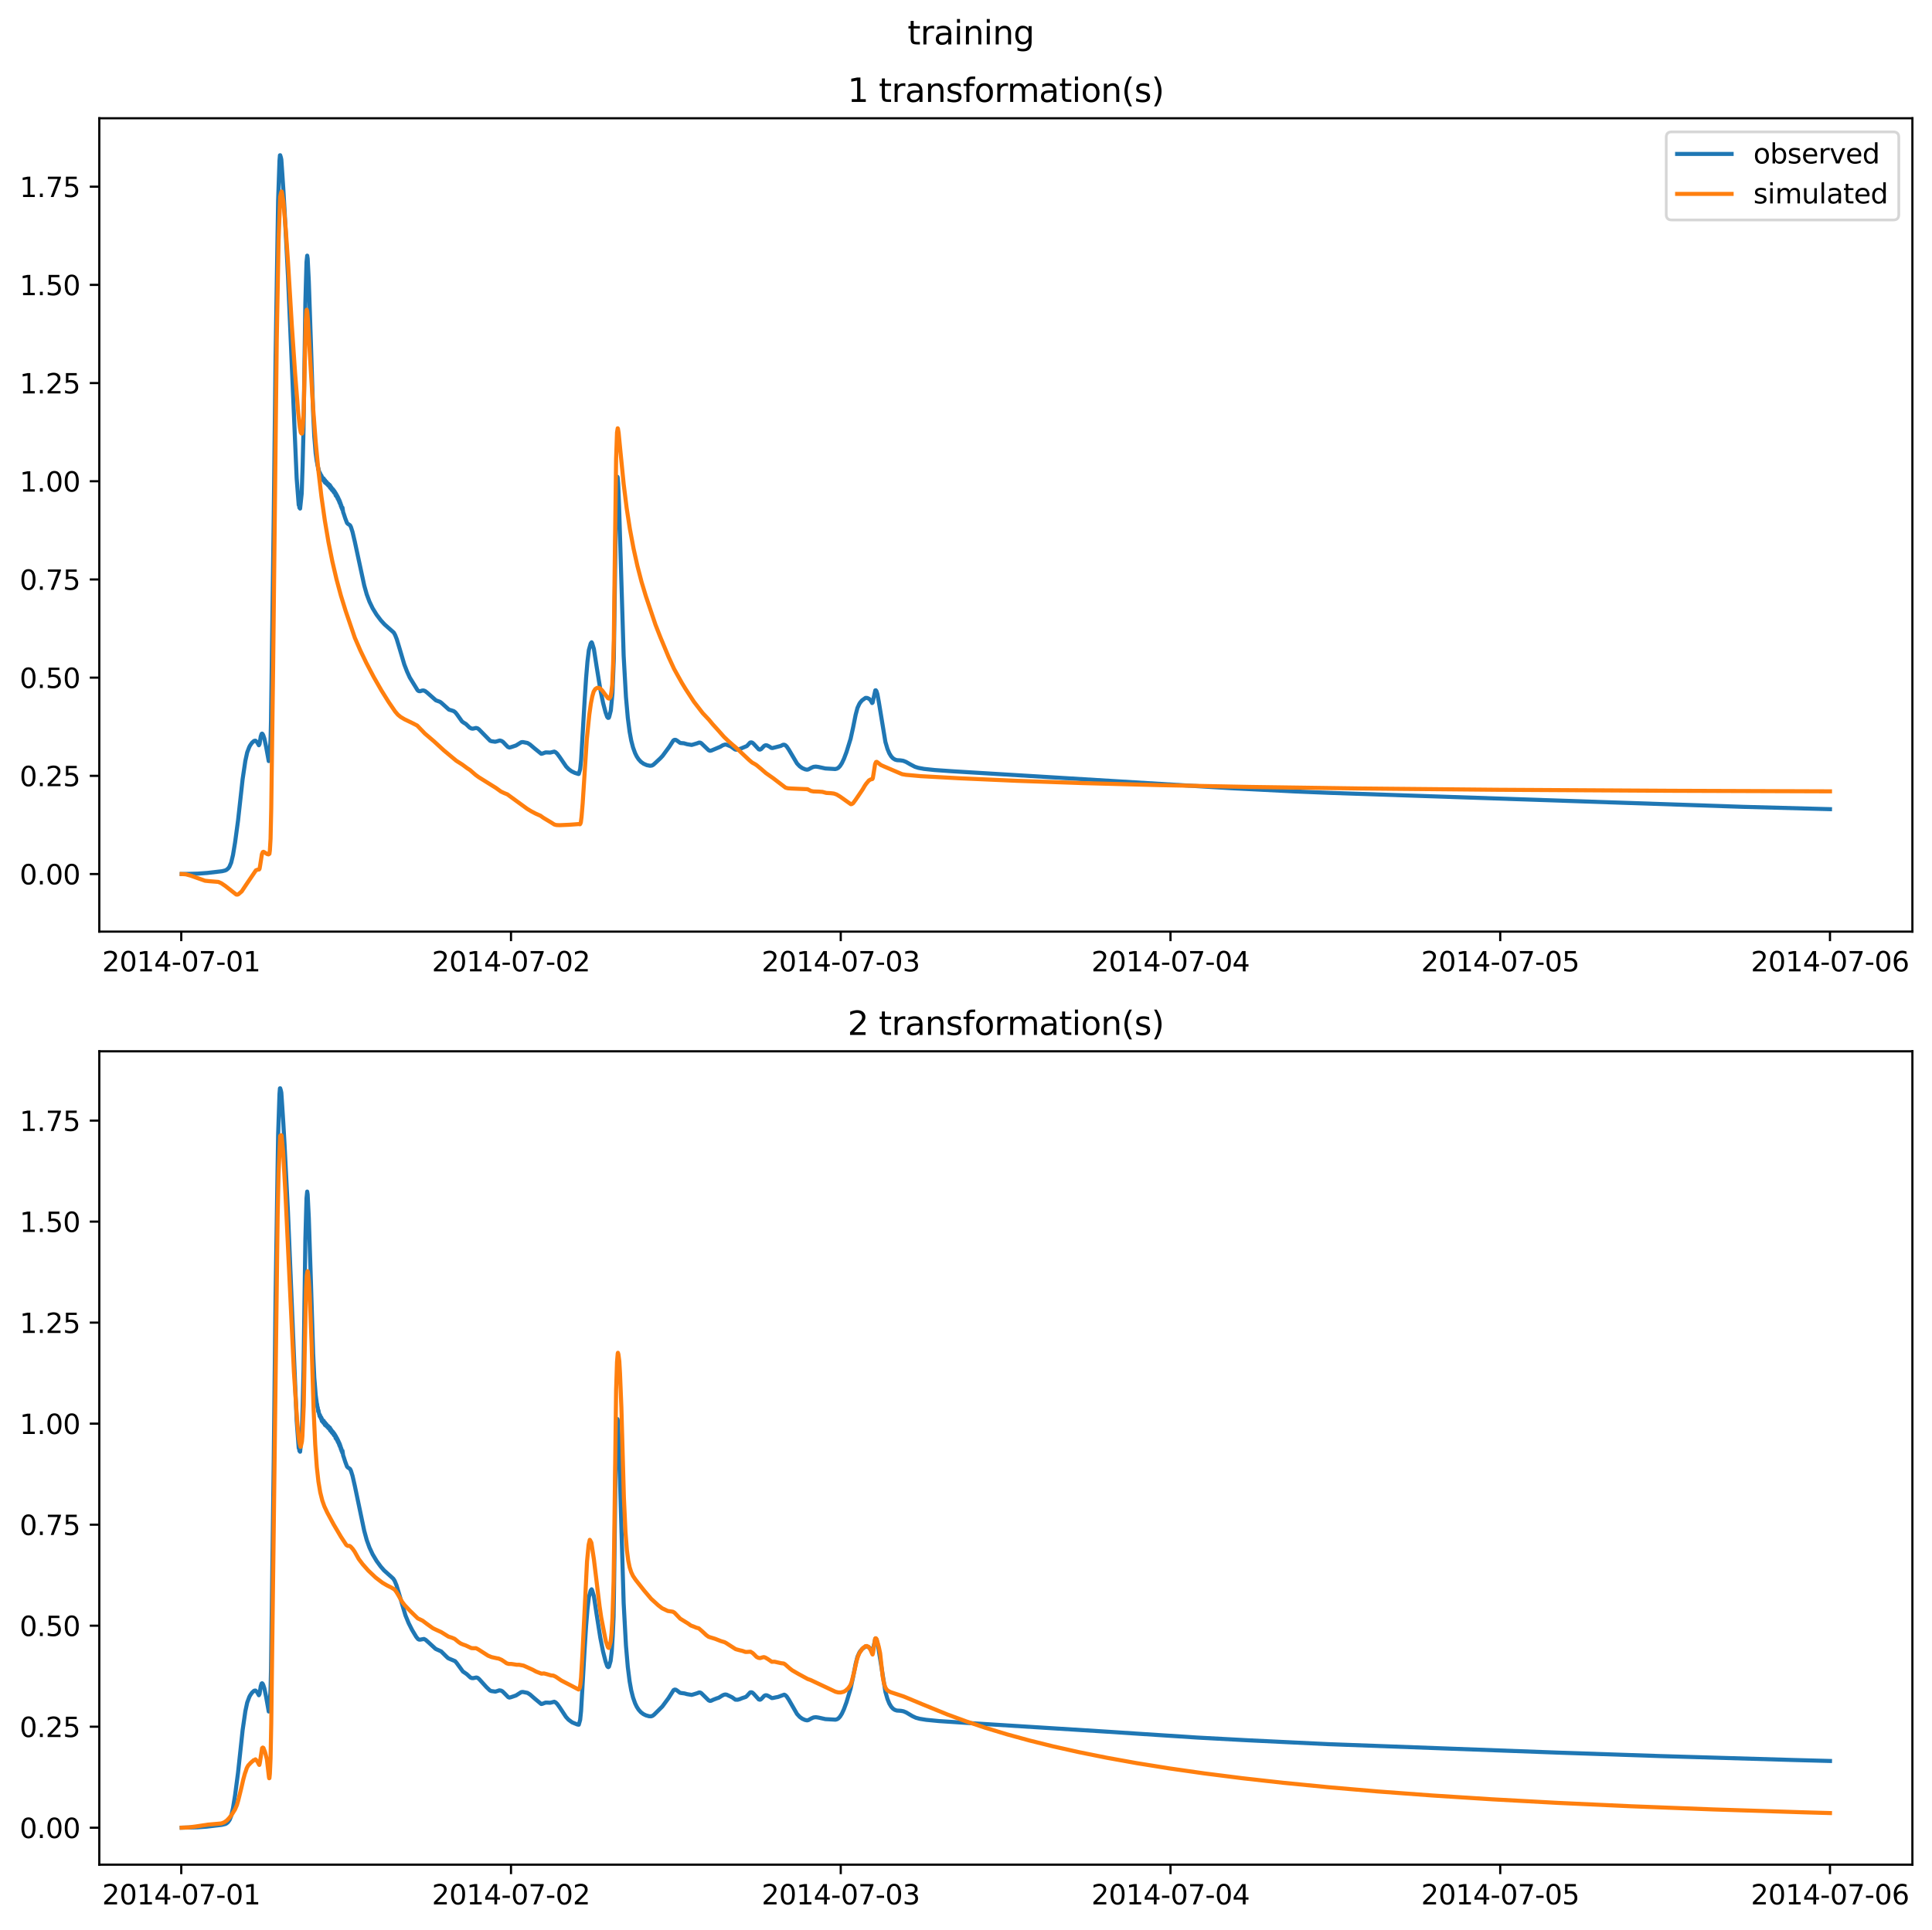 <?xml version="1.0" encoding="utf-8" standalone="no"?>
<!DOCTYPE svg PUBLIC "-//W3C//DTD SVG 1.1//EN"
  "http://www.w3.org/Graphics/SVG/1.1/DTD/svg11.dtd">
<svg xmlns:xlink="http://www.w3.org/1999/xlink" width="709.489pt" height="708.798pt" viewBox="0 0 709.489 708.798" xmlns="http://www.w3.org/2000/svg" version="1.1">
 <defs>
  <style type="text/css">*{stroke-linejoin: round; stroke-linecap: butt}</style>
 </defs>
 <g id="figure_1">
  <g id="patch_1">
   <path d="M 0 708.798 
L 709.489 708.798 
L 709.489 0 
L 0 0 
z
" style="fill: #ffffff"/>
  </g>
  <g id="axes_1">
   <g id="patch_2">
    <path d="M 36.466 342.2 
L 702.289 342.2 
L 702.289 43.44 
L 36.466 43.44 
z
" style="fill: #ffffff"/>
   </g>
   <g id="matplotlib.axis_1">
    <g id="xtick_1">
     <g id="line2d_1">
      <defs>
       <path id="m4a14bb58b6" d="M 0 0 
L 0 3.5 
" style="stroke: #000000; stroke-width: 0.8"/>
      </defs>
      <g>
       <use xlink:href="#m4a14bb58b6" x="66.562" y="342.2" style="stroke: #000000; stroke-width: 0.8"/>
      </g>
     </g>
     <g id="text_1">
      <!-- 2014-07-01 -->
      <g transform="translate(37.504 356.798) scale(0.1 -0.1)">
       <defs>
        <path id="DejaVuSans-32" d="M 1228 531 
L 3431 531 
L 3431 0 
L 469 0 
L 469 531 
Q 828 903 1448 1529 
Q 2069 2156 2228 2338 
Q 2531 2678 2651 2914 
Q 2772 3150 2772 3378 
Q 2772 3750 2511 3984 
Q 2250 4219 1831 4219 
Q 1534 4219 1204 4116 
Q 875 4013 500 3803 
L 500 4441 
Q 881 4594 1212 4672 
Q 1544 4750 1819 4750 
Q 2544 4750 2975 4387 
Q 3406 4025 3406 3419 
Q 3406 3131 3298 2873 
Q 3191 2616 2906 2266 
Q 2828 2175 2409 1742 
Q 1991 1309 1228 531 
z
" transform="scale(0.016)"/>
        <path id="DejaVuSans-30" d="M 2034 4250 
Q 1547 4250 1301 3770 
Q 1056 3291 1056 2328 
Q 1056 1369 1301 889 
Q 1547 409 2034 409 
Q 2525 409 2770 889 
Q 3016 1369 3016 2328 
Q 3016 3291 2770 3770 
Q 2525 4250 2034 4250 
z
M 2034 4750 
Q 2819 4750 3233 4129 
Q 3647 3509 3647 2328 
Q 3647 1150 3233 529 
Q 2819 -91 2034 -91 
Q 1250 -91 836 529 
Q 422 1150 422 2328 
Q 422 3509 836 4129 
Q 1250 4750 2034 4750 
z
" transform="scale(0.016)"/>
        <path id="DejaVuSans-31" d="M 794 531 
L 1825 531 
L 1825 4091 
L 703 3866 
L 703 4441 
L 1819 4666 
L 2450 4666 
L 2450 531 
L 3481 531 
L 3481 0 
L 794 0 
L 794 531 
z
" transform="scale(0.016)"/>
        <path id="DejaVuSans-34" d="M 2419 4116 
L 825 1625 
L 2419 1625 
L 2419 4116 
z
M 2253 4666 
L 3047 4666 
L 3047 1625 
L 3713 1625 
L 3713 1100 
L 3047 1100 
L 3047 0 
L 2419 0 
L 2419 1100 
L 313 1100 
L 313 1709 
L 2253 4666 
z
" transform="scale(0.016)"/>
        <path id="DejaVuSans-2d" d="M 313 2009 
L 1997 2009 
L 1997 1497 
L 313 1497 
L 313 2009 
z
" transform="scale(0.016)"/>
        <path id="DejaVuSans-37" d="M 525 4666 
L 3525 4666 
L 3525 4397 
L 1831 0 
L 1172 0 
L 2766 4134 
L 525 4134 
L 525 4666 
z
" transform="scale(0.016)"/>
       </defs>
       <use xlink:href="#DejaVuSans-32"/>
       <use xlink:href="#DejaVuSans-30" x="63.623"/>
       <use xlink:href="#DejaVuSans-31" x="127.246"/>
       <use xlink:href="#DejaVuSans-34" x="190.869"/>
       <use xlink:href="#DejaVuSans-2d" x="254.492"/>
       <use xlink:href="#DejaVuSans-30" x="290.576"/>
       <use xlink:href="#DejaVuSans-37" x="354.199"/>
       <use xlink:href="#DejaVuSans-2d" x="417.822"/>
       <use xlink:href="#DejaVuSans-30" x="453.906"/>
       <use xlink:href="#DejaVuSans-31" x="517.529"/>
      </g>
     </g>
    </g>
    <g id="xtick_2">
     <g id="line2d_2">
      <g>
       <use xlink:href="#m4a14bb58b6" x="187.655" y="342.2" style="stroke: #000000; stroke-width: 0.8"/>
      </g>
     </g>
     <g id="text_2">
      <!-- 2014-07-02 -->
      <g transform="translate(158.597 356.798) scale(0.1 -0.1)">
       <use xlink:href="#DejaVuSans-32"/>
       <use xlink:href="#DejaVuSans-30" x="63.623"/>
       <use xlink:href="#DejaVuSans-31" x="127.246"/>
       <use xlink:href="#DejaVuSans-34" x="190.869"/>
       <use xlink:href="#DejaVuSans-2d" x="254.492"/>
       <use xlink:href="#DejaVuSans-30" x="290.576"/>
       <use xlink:href="#DejaVuSans-37" x="354.199"/>
       <use xlink:href="#DejaVuSans-2d" x="417.822"/>
       <use xlink:href="#DejaVuSans-30" x="453.906"/>
       <use xlink:href="#DejaVuSans-32" x="517.529"/>
      </g>
     </g>
    </g>
    <g id="xtick_3">
     <g id="line2d_3">
      <g>
       <use xlink:href="#m4a14bb58b6" x="308.747" y="342.2" style="stroke: #000000; stroke-width: 0.8"/>
      </g>
     </g>
     <g id="text_3">
      <!-- 2014-07-03 -->
      <g transform="translate(279.689 356.798) scale(0.1 -0.1)">
       <defs>
        <path id="DejaVuSans-33" d="M 2597 2516 
Q 3050 2419 3304 2112 
Q 3559 1806 3559 1356 
Q 3559 666 3084 287 
Q 2609 -91 1734 -91 
Q 1441 -91 1130 -33 
Q 819 25 488 141 
L 488 750 
Q 750 597 1062 519 
Q 1375 441 1716 441 
Q 2309 441 2620 675 
Q 2931 909 2931 1356 
Q 2931 1769 2642 2001 
Q 2353 2234 1838 2234 
L 1294 2234 
L 1294 2753 
L 1863 2753 
Q 2328 2753 2575 2939 
Q 2822 3125 2822 3475 
Q 2822 3834 2567 4026 
Q 2313 4219 1838 4219 
Q 1578 4219 1281 4162 
Q 984 4106 628 3988 
L 628 4550 
Q 988 4650 1302 4700 
Q 1616 4750 1894 4750 
Q 2613 4750 3031 4423 
Q 3450 4097 3450 3541 
Q 3450 3153 3228 2886 
Q 3006 2619 2597 2516 
z
" transform="scale(0.016)"/>
       </defs>
       <use xlink:href="#DejaVuSans-32"/>
       <use xlink:href="#DejaVuSans-30" x="63.623"/>
       <use xlink:href="#DejaVuSans-31" x="127.246"/>
       <use xlink:href="#DejaVuSans-34" x="190.869"/>
       <use xlink:href="#DejaVuSans-2d" x="254.492"/>
       <use xlink:href="#DejaVuSans-30" x="290.576"/>
       <use xlink:href="#DejaVuSans-37" x="354.199"/>
       <use xlink:href="#DejaVuSans-2d" x="417.822"/>
       <use xlink:href="#DejaVuSans-30" x="453.906"/>
       <use xlink:href="#DejaVuSans-33" x="517.529"/>
      </g>
     </g>
    </g>
    <g id="xtick_4">
     <g id="line2d_4">
      <g>
       <use xlink:href="#m4a14bb58b6" x="429.84" y="342.2" style="stroke: #000000; stroke-width: 0.8"/>
      </g>
     </g>
     <g id="text_4">
      <!-- 2014-07-04 -->
      <g transform="translate(400.782 356.798) scale(0.1 -0.1)">
       <use xlink:href="#DejaVuSans-32"/>
       <use xlink:href="#DejaVuSans-30" x="63.623"/>
       <use xlink:href="#DejaVuSans-31" x="127.246"/>
       <use xlink:href="#DejaVuSans-34" x="190.869"/>
       <use xlink:href="#DejaVuSans-2d" x="254.492"/>
       <use xlink:href="#DejaVuSans-30" x="290.576"/>
       <use xlink:href="#DejaVuSans-37" x="354.199"/>
       <use xlink:href="#DejaVuSans-2d" x="417.822"/>
       <use xlink:href="#DejaVuSans-30" x="453.906"/>
       <use xlink:href="#DejaVuSans-34" x="517.529"/>
      </g>
     </g>
    </g>
    <g id="xtick_5">
     <g id="line2d_5">
      <g>
       <use xlink:href="#m4a14bb58b6" x="550.932" y="342.2" style="stroke: #000000; stroke-width: 0.8"/>
      </g>
     </g>
     <g id="text_5">
      <!-- 2014-07-05 -->
      <g transform="translate(521.874 356.798) scale(0.1 -0.1)">
       <defs>
        <path id="DejaVuSans-35" d="M 691 4666 
L 3169 4666 
L 3169 4134 
L 1269 4134 
L 1269 2991 
Q 1406 3038 1543 3061 
Q 1681 3084 1819 3084 
Q 2600 3084 3056 2656 
Q 3513 2228 3513 1497 
Q 3513 744 3044 326 
Q 2575 -91 1722 -91 
Q 1428 -91 1123 -41 
Q 819 9 494 109 
L 494 744 
Q 775 591 1075 516 
Q 1375 441 1709 441 
Q 2250 441 2565 725 
Q 2881 1009 2881 1497 
Q 2881 1984 2565 2268 
Q 2250 2553 1709 2553 
Q 1456 2553 1204 2497 
Q 953 2441 691 2322 
L 691 4666 
z
" transform="scale(0.016)"/>
       </defs>
       <use xlink:href="#DejaVuSans-32"/>
       <use xlink:href="#DejaVuSans-30" x="63.623"/>
       <use xlink:href="#DejaVuSans-31" x="127.246"/>
       <use xlink:href="#DejaVuSans-34" x="190.869"/>
       <use xlink:href="#DejaVuSans-2d" x="254.492"/>
       <use xlink:href="#DejaVuSans-30" x="290.576"/>
       <use xlink:href="#DejaVuSans-37" x="354.199"/>
       <use xlink:href="#DejaVuSans-2d" x="417.822"/>
       <use xlink:href="#DejaVuSans-30" x="453.906"/>
       <use xlink:href="#DejaVuSans-35" x="517.529"/>
      </g>
     </g>
    </g>
    <g id="xtick_6">
     <g id="line2d_6">
      <g>
       <use xlink:href="#m4a14bb58b6" x="672.025" y="342.2" style="stroke: #000000; stroke-width: 0.8"/>
      </g>
     </g>
     <g id="text_6">
      <!-- 2014-07-06 -->
      <g transform="translate(642.967 356.798) scale(0.1 -0.1)">
       <defs>
        <path id="DejaVuSans-36" d="M 2113 2584 
Q 1688 2584 1439 2293 
Q 1191 2003 1191 1497 
Q 1191 994 1439 701 
Q 1688 409 2113 409 
Q 2538 409 2786 701 
Q 3034 994 3034 1497 
Q 3034 2003 2786 2293 
Q 2538 2584 2113 2584 
z
M 3366 4563 
L 3366 3988 
Q 3128 4100 2886 4159 
Q 2644 4219 2406 4219 
Q 1781 4219 1451 3797 
Q 1122 3375 1075 2522 
Q 1259 2794 1537 2939 
Q 1816 3084 2150 3084 
Q 2853 3084 3261 2657 
Q 3669 2231 3669 1497 
Q 3669 778 3244 343 
Q 2819 -91 2113 -91 
Q 1303 -91 875 529 
Q 447 1150 447 2328 
Q 447 3434 972 4092 
Q 1497 4750 2381 4750 
Q 2619 4750 2861 4703 
Q 3103 4656 3366 4563 
z
" transform="scale(0.016)"/>
       </defs>
       <use xlink:href="#DejaVuSans-32"/>
       <use xlink:href="#DejaVuSans-30" x="63.623"/>
       <use xlink:href="#DejaVuSans-31" x="127.246"/>
       <use xlink:href="#DejaVuSans-34" x="190.869"/>
       <use xlink:href="#DejaVuSans-2d" x="254.492"/>
       <use xlink:href="#DejaVuSans-30" x="290.576"/>
       <use xlink:href="#DejaVuSans-37" x="354.199"/>
       <use xlink:href="#DejaVuSans-2d" x="417.822"/>
       <use xlink:href="#DejaVuSans-30" x="453.906"/>
       <use xlink:href="#DejaVuSans-36" x="517.529"/>
      </g>
     </g>
    </g>
   </g>
   <g id="matplotlib.axis_2">
    <g id="ytick_1">
     <g id="line2d_7">
      <defs>
       <path id="m3ad16b64dc" d="M 0 0 
L -3.5 0 
" style="stroke: #000000; stroke-width: 0.8"/>
      </defs>
      <g>
       <use xlink:href="#m3ad16b64dc" x="36.466" y="321.05" style="stroke: #000000; stroke-width: 0.8"/>
      </g>
     </g>
     <g id="text_7">
      <!-- 0.00 -->
      <g transform="translate(7.2 324.849) scale(0.1 -0.1)">
       <defs>
        <path id="DejaVuSans-2e" d="M 684 794 
L 1344 794 
L 1344 0 
L 684 0 
L 684 794 
z
" transform="scale(0.016)"/>
       </defs>
       <use xlink:href="#DejaVuSans-30"/>
       <use xlink:href="#DejaVuSans-2e" x="63.623"/>
       <use xlink:href="#DejaVuSans-30" x="95.41"/>
       <use xlink:href="#DejaVuSans-30" x="159.033"/>
      </g>
     </g>
    </g>
    <g id="ytick_2">
     <g id="line2d_8">
      <g>
       <use xlink:href="#m3ad16b64dc" x="36.466" y="284.981" style="stroke: #000000; stroke-width: 0.8"/>
      </g>
     </g>
     <g id="text_8">
      <!-- 0.25 -->
      <g transform="translate(7.2 288.78) scale(0.1 -0.1)">
       <use xlink:href="#DejaVuSans-30"/>
       <use xlink:href="#DejaVuSans-2e" x="63.623"/>
       <use xlink:href="#DejaVuSans-32" x="95.41"/>
       <use xlink:href="#DejaVuSans-35" x="159.033"/>
      </g>
     </g>
    </g>
    <g id="ytick_3">
     <g id="line2d_9">
      <g>
       <use xlink:href="#m3ad16b64dc" x="36.466" y="248.912" style="stroke: #000000; stroke-width: 0.8"/>
      </g>
     </g>
     <g id="text_9">
      <!-- 0.50 -->
      <g transform="translate(7.2 252.711) scale(0.1 -0.1)">
       <use xlink:href="#DejaVuSans-30"/>
       <use xlink:href="#DejaVuSans-2e" x="63.623"/>
       <use xlink:href="#DejaVuSans-35" x="95.41"/>
       <use xlink:href="#DejaVuSans-30" x="159.033"/>
      </g>
     </g>
    </g>
    <g id="ytick_4">
     <g id="line2d_10">
      <g>
       <use xlink:href="#m3ad16b64dc" x="36.466" y="212.842" style="stroke: #000000; stroke-width: 0.8"/>
      </g>
     </g>
     <g id="text_10">
      <!-- 0.75 -->
      <g transform="translate(7.2 216.641) scale(0.1 -0.1)">
       <use xlink:href="#DejaVuSans-30"/>
       <use xlink:href="#DejaVuSans-2e" x="63.623"/>
       <use xlink:href="#DejaVuSans-37" x="95.41"/>
       <use xlink:href="#DejaVuSans-35" x="159.033"/>
      </g>
     </g>
    </g>
    <g id="ytick_5">
     <g id="line2d_11">
      <g>
       <use xlink:href="#m3ad16b64dc" x="36.466" y="176.773" style="stroke: #000000; stroke-width: 0.8"/>
      </g>
     </g>
     <g id="text_11">
      <!-- 1.00 -->
      <g transform="translate(7.2 180.572) scale(0.1 -0.1)">
       <use xlink:href="#DejaVuSans-31"/>
       <use xlink:href="#DejaVuSans-2e" x="63.623"/>
       <use xlink:href="#DejaVuSans-30" x="95.41"/>
       <use xlink:href="#DejaVuSans-30" x="159.033"/>
      </g>
     </g>
    </g>
    <g id="ytick_6">
     <g id="line2d_12">
      <g>
       <use xlink:href="#m3ad16b64dc" x="36.466" y="140.704" style="stroke: #000000; stroke-width: 0.8"/>
      </g>
     </g>
     <g id="text_12">
      <!-- 1.25 -->
      <g transform="translate(7.2 144.503) scale(0.1 -0.1)">
       <use xlink:href="#DejaVuSans-31"/>
       <use xlink:href="#DejaVuSans-2e" x="63.623"/>
       <use xlink:href="#DejaVuSans-32" x="95.41"/>
       <use xlink:href="#DejaVuSans-35" x="159.033"/>
      </g>
     </g>
    </g>
    <g id="ytick_7">
     <g id="line2d_13">
      <g>
       <use xlink:href="#m3ad16b64dc" x="36.466" y="104.634" style="stroke: #000000; stroke-width: 0.8"/>
      </g>
     </g>
     <g id="text_13">
      <!-- 1.50 -->
      <g transform="translate(7.2 108.434) scale(0.1 -0.1)">
       <use xlink:href="#DejaVuSans-31"/>
       <use xlink:href="#DejaVuSans-2e" x="63.623"/>
       <use xlink:href="#DejaVuSans-35" x="95.41"/>
       <use xlink:href="#DejaVuSans-30" x="159.033"/>
      </g>
     </g>
    </g>
    <g id="ytick_8">
     <g id="line2d_14">
      <g>
       <use xlink:href="#m3ad16b64dc" x="36.466" y="68.565" style="stroke: #000000; stroke-width: 0.8"/>
      </g>
     </g>
     <g id="text_14">
      <!-- 1.75 -->
      <g transform="translate(7.2 72.364) scale(0.1 -0.1)">
       <use xlink:href="#DejaVuSans-31"/>
       <use xlink:href="#DejaVuSans-2e" x="63.623"/>
       <use xlink:href="#DejaVuSans-37" x="95.41"/>
       <use xlink:href="#DejaVuSans-35" x="159.033"/>
      </g>
     </g>
    </g>
   </g>
   <g id="line2d_15">
    <path d="M 66.73 321.036 
L 72.617 320.9 
L 76.065 320.652 
L 81.531 320.016 
L 82.708 319.731 
L 83.212 319.479 
L 83.801 318.975 
L 84.221 318.438 
L 84.894 316.864 
L 85.567 314.035 
L 86.324 309.473 
L 87.417 301.397 
L 89.099 286.199 
L 90.108 279.417 
L 90.781 276.372 
L 91.537 274.391 
L 91.874 273.771 
L 92.547 272.821 
L 93.303 272.155 
L 93.556 272.094 
L 93.808 272.068 
L 94.313 272.511 
L 94.733 273.174 
L 95.069 273.748 
L 95.322 273.257 
L 95.742 270.586 
L 96.078 269.565 
L 96.247 269.47 
L 96.415 269.604 
L 96.667 270.055 
L 97.088 271.294 
L 97.76 274.482 
L 98.685 279.555 
L 98.938 278.788 
L 99.358 271.59 
L 99.526 264.687 
L 100.535 189.179 
L 101.208 131.048 
L 102.133 73.742 
L 102.638 59.042 
L 102.806 57.042 
L 102.89 57.02 
L 103.142 57.817 
L 103.31 58.612 
L 103.647 63.477 
L 104.067 69.778 
L 104.488 76.997 
L 105.749 101.258 
L 108.945 175.695 
L 109.701 185.518 
L 109.87 185.709 
L 109.954 186.497 
L 110.038 186.442 
L 110.122 186.054 
L 110.206 186.801 
L 110.795 181.239 
L 111.131 171.063 
L 111.467 157.532 
L 112.14 111.127 
L 112.56 96.312 
L 112.813 93.904 
L 112.981 94.949 
L 113.401 103.286 
L 114.158 125.492 
L 114.999 151.815 
L 115.42 160.396 
L 115.588 162.337 
L 115.924 166.508 
L 116.345 169.568 
L 116.429 169.788 
L 116.597 171.011 
L 116.681 170.993 
L 116.849 172.427 
L 116.933 171.984 
L 117.186 173.348 
L 117.27 173.308 
L 117.354 174.065 
L 117.438 173.938 
L 117.522 173.739 
L 117.606 174.465 
L 117.69 174.362 
L 117.774 174.283 
L 117.942 175.143 
L 118.026 174.646 
L 118.195 175.853 
L 118.279 175.162 
L 118.447 176.063 
L 118.531 175.903 
L 118.615 175.714 
L 118.699 176.419 
L 118.783 176.239 
L 118.867 175.757 
L 118.951 176.666 
L 119.036 176.492 
L 119.12 176.178 
L 119.288 177.205 
L 119.372 176.405 
L 119.54 177.407 
L 119.624 176.767 
L 119.708 176.964 
L 119.792 177.578 
L 119.876 176.966 
L 120.045 177.816 
L 120.213 177.515 
L 120.297 178.038 
L 120.381 177.991 
L 120.465 177.58 
L 120.549 178.364 
L 120.633 178.244 
L 120.717 177.89 
L 120.886 178.55 
L 120.97 178.041 
L 121.138 179.064 
L 121.222 178.299 
L 121.39 179.357 
L 121.474 178.787 
L 121.558 178.847 
L 121.642 179.626 
L 121.727 179.09 
L 121.811 179.242 
L 121.895 179.984 
L 122.063 179.514 
L 122.147 180.235 
L 122.231 180.046 
L 122.315 179.747 
L 122.483 180.672 
L 122.567 180.092 
L 122.736 181.026 
L 122.82 180.412 
L 122.988 181.154 
L 123.072 180.813 
L 123.24 181.951 
L 123.324 181.206 
L 123.492 182.258 
L 123.577 181.657 
L 123.745 182.633 
L 123.829 182.092 
L 123.997 183.165 
L 124.081 182.567 
L 124.249 183.627 
L 124.333 183.107 
L 124.502 184.168 
L 124.586 183.626 
L 124.67 184.628 
L 124.754 184.599 
L 124.838 184.195 
L 124.922 185.159 
L 125.006 185.123 
L 125.09 184.901 
L 125.174 185.907 
L 125.258 185.503 
L 125.342 185.61 
L 125.427 186.538 
L 125.511 186.226 
L 125.595 186.415 
L 125.679 187.142 
L 125.763 186.446 
L 126.015 188.127 
L 126.267 188.804 
L 126.772 190.354 
L 127.445 192.118 
L 127.781 192.443 
L 128.538 192.934 
L 128.874 193.58 
L 129.463 195.411 
L 130.304 199.009 
L 133.752 215.022 
L 134.677 218.315 
L 135.686 221.023 
L 136.863 223.459 
L 138.293 225.788 
L 139.89 227.898 
L 141.236 229.366 
L 144.6 232.355 
L 145.104 233.255 
L 145.693 234.749 
L 146.786 238.368 
L 148.468 244.051 
L 149.477 246.671 
L 150.486 248.877 
L 153.345 253.533 
L 153.766 253.847 
L 154.27 253.9 
L 155.027 253.653 
L 155.531 253.614 
L 156.12 253.839 
L 156.877 254.422 
L 160.072 257.24 
L 161.586 257.794 
L 162.091 258.161 
L 164.866 260.655 
L 165.707 260.904 
L 166.632 261.211 
L 167.22 261.66 
L 167.893 262.5 
L 169.659 264.998 
L 170.163 265.371 
L 171.089 265.935 
L 171.761 266.579 
L 172.434 267.228 
L 173.107 267.589 
L 173.611 267.65 
L 174.116 267.554 
L 174.789 267.382 
L 175.377 267.529 
L 175.882 267.896 
L 180.002 272.099 
L 180.507 272.265 
L 181.852 272.455 
L 182.357 272.333 
L 183.534 271.995 
L 184.207 272.173 
L 184.796 272.577 
L 185.552 273.389 
L 186.477 274.345 
L 187.066 274.586 
L 187.655 274.446 
L 188.748 274.083 
L 189.505 273.824 
L 191.439 272.624 
L 192.027 272.575 
L 193.709 272.905 
L 194.634 273.478 
L 196.4 274.977 
L 198.755 276.875 
L 199.091 276.83 
L 200.353 276.372 
L 201.193 276.39 
L 202.034 276.438 
L 203.548 276.071 
L 204.053 276.317 
L 204.641 276.868 
L 205.566 278.121 
L 207.921 281.581 
L 208.93 282.611 
L 209.939 283.331 
L 211.116 283.893 
L 212.462 284.313 
L 212.546 284.27 
L 213.05 282.558 
L 213.387 279.38 
L 214.732 256.644 
L 215.237 248.973 
L 215.741 242.953 
L 216.246 238.763 
L 216.919 236.367 
L 217.255 235.922 
L 217.423 236.184 
L 218.096 238.371 
L 219.105 244.892 
L 220.451 253.207 
L 221.46 258.155 
L 222.385 261.689 
L 222.973 263.347 
L 223.31 263.699 
L 223.478 263.659 
L 223.562 263.647 
L 223.73 263.26 
L 224.319 260.93 
L 224.907 254.679 
L 225.412 241.834 
L 226.253 183.666 
L 226.589 175.934 
L 226.757 175.144 
L 226.842 175.459 
L 227.01 177.517 
L 227.346 185.992 
L 229.028 240.88 
L 229.869 255.932 
L 230.542 263.599 
L 231.214 268.788 
L 231.803 271.994 
L 232.476 274.572 
L 233.232 276.643 
L 233.821 277.837 
L 234.494 278.874 
L 235.335 279.804 
L 236.344 280.53 
L 237.521 281.046 
L 238.698 281.283 
L 239.371 281.207 
L 239.876 280.948 
L 240.548 280.353 
L 242.483 278.538 
L 243.324 277.642 
L 245.762 274.332 
L 247.276 271.986 
L 247.696 271.745 
L 248.117 271.756 
L 248.621 272.039 
L 249.799 272.899 
L 250.387 272.958 
L 251.144 273.018 
L 252.321 273.358 
L 254.003 273.632 
L 254.928 273.362 
L 256.106 273.002 
L 256.694 272.762 
L 257.115 272.775 
L 257.535 272.996 
L 258.965 274.358 
L 260.226 275.568 
L 260.731 275.775 
L 261.235 275.681 
L 264.515 274.301 
L 265.44 273.746 
L 266.281 273.48 
L 266.785 273.529 
L 268.383 274.175 
L 269.224 274.771 
L 269.897 275.273 
L 270.401 275.383 
L 271.242 275.297 
L 274.269 274.036 
L 275.447 272.767 
L 275.867 272.673 
L 276.288 272.803 
L 276.792 273.244 
L 278.642 275.244 
L 279.063 275.348 
L 279.483 275.165 
L 280.072 274.56 
L 280.66 273.95 
L 281.165 273.74 
L 281.669 273.794 
L 282.51 274.215 
L 283.267 274.731 
L 283.688 274.772 
L 286.715 273.998 
L 287.556 273.57 
L 287.976 273.547 
L 288.397 273.726 
L 288.901 274.2 
L 289.658 275.315 
L 292.686 280.433 
L 293.695 281.491 
L 294.62 282.136 
L 295.713 282.601 
L 296.386 282.717 
L 296.89 282.607 
L 297.983 282.004 
L 298.74 281.682 
L 299.581 281.585 
L 300.506 281.71 
L 303.113 282.271 
L 305.299 282.394 
L 306.729 282.481 
L 307.402 282.307 
L 307.906 281.987 
L 308.495 281.362 
L 309.168 280.315 
L 309.924 278.719 
L 310.849 276.272 
L 312.363 271.39 
L 313.288 267.196 
L 314.213 262.584 
L 314.886 260.041 
L 315.559 258.573 
L 315.895 258.048 
L 316.568 257.26 
L 317.829 256.355 
L 318.334 256.353 
L 318.67 256.455 
L 319.259 256.759 
L 319.763 257.321 
L 320.268 258.232 
L 320.436 258.096 
L 321.445 253.578 
L 321.613 253.545 
L 321.865 253.876 
L 322.202 254.958 
L 322.706 257.678 
L 325.145 272.521 
L 325.902 275.086 
L 326.575 276.692 
L 327.247 277.804 
L 327.92 278.53 
L 328.677 279.01 
L 329.434 279.226 
L 330.695 279.298 
L 331.704 279.458 
L 332.713 279.858 
L 334.311 280.773 
L 335.993 281.658 
L 337.254 282.049 
L 339.357 282.432 
L 343.225 282.843 
L 349.532 283.285 
L 451.956 289.512 
L 475.922 290.727 
L 488.536 291.24 
L 640.154 296.365 
L 672.025 297.219 
L 672.025 297.219 
" clip-path="url(#p869bcff75c)" style="fill: none; stroke: #1f77b4; stroke-width: 1.5; stroke-linecap: square"/>
   </g>
   <g id="line2d_16">
    <path d="M 66.73 321.04 
L 68.244 321.151 
L 70.01 321.631 
L 72.869 322.652 
L 75.308 323.512 
L 76.737 323.666 
L 80.185 323.939 
L 81.278 324.429 
L 82.708 325.406 
L 86.744 328.568 
L 87.165 328.612 
L 87.501 328.492 
L 88.762 327.426 
L 90.276 325.149 
L 93.976 319.686 
L 94.565 319.454 
L 95.153 319.363 
L 95.322 319.076 
L 95.574 317.63 
L 96.163 313.811 
L 96.499 312.994 
L 96.751 312.879 
L 97.088 313.044 
L 98.097 313.705 
L 98.601 313.835 
L 98.938 313.609 
L 99.106 312.396 
L 99.358 308.123 
L 99.61 296.914 
L 100.283 246.524 
L 101.629 125.076 
L 102.301 88.377 
L 102.89 72.357 
L 103.142 71.132 
L 103.394 70.343 
L 103.479 70.473 
L 104.067 74.039 
L 104.908 83.86 
L 105.749 95.935 
L 107.179 119.731 
L 108.356 136.923 
L 109.533 151.785 
L 110.122 156.998 
L 110.458 158.877 
L 110.71 159.23 
L 110.879 159.263 
L 110.963 159.017 
L 111.215 156.409 
L 111.551 150.795 
L 111.888 134.8 
L 112.308 117.613 
L 112.56 113.945 
L 112.645 113.77 
L 112.813 114.512 
L 113.065 117.362 
L 113.738 129.163 
L 114.915 148.892 
L 115.924 162.239 
L 116.933 172.922 
L 118.026 182.286 
L 119.288 191.191 
L 120.633 199.145 
L 122.063 206.298 
L 123.577 212.789 
L 125.174 218.712 
L 126.94 224.428 
L 130.304 234.27 
L 132.322 238.915 
L 134.508 243.46 
L 137.284 248.743 
L 140.059 253.582 
L 142.75 257.901 
L 145.104 261.337 
L 146.113 262.515 
L 147.122 263.347 
L 148.552 264.203 
L 151.243 265.501 
L 153.177 266.486 
L 153.766 267.089 
L 156.036 269.454 
L 159.4 272.323 
L 163.016 275.651 
L 167.557 279.431 
L 169.743 280.821 
L 171.593 282.193 
L 172.602 282.851 
L 174.62 284.607 
L 175.798 285.471 
L 182.105 289.409 
L 183.955 290.742 
L 185.132 291.301 
L 186.309 291.776 
L 187.823 292.881 
L 192.532 296.315 
L 193.541 297.057 
L 195.055 297.98 
L 196.737 298.866 
L 197.914 299.389 
L 198.418 299.592 
L 199.512 300.375 
L 200.605 301.035 
L 202.455 302.144 
L 203.548 302.844 
L 204.305 303.051 
L 205.482 303.105 
L 209.098 302.946 
L 212.546 302.696 
L 212.714 302.698 
L 212.966 302.774 
L 213.135 302.561 
L 213.303 302.044 
L 213.555 300.102 
L 213.975 295.106 
L 215.489 271.622 
L 216.414 262.492 
L 217.003 258.338 
L 217.507 255.792 
L 218.012 254.039 
L 218.6 253.098 
L 219.273 252.664 
L 219.946 252.692 
L 220.451 252.949 
L 221.207 253.688 
L 222.469 255.425 
L 223.31 256.494 
L 223.646 256.601 
L 223.982 256.251 
L 224.235 255.759 
L 224.487 254.437 
L 224.823 251.494 
L 225.16 243.767 
L 225.412 235.12 
L 225.748 207.212 
L 226.253 168.44 
L 226.589 158.863 
L 226.842 157.319 
L 226.926 157.452 
L 227.178 158.996 
L 227.767 165.068 
L 229.028 177.76 
L 230.121 186.568 
L 231.298 194.203 
L 232.644 201.408 
L 234.073 207.867 
L 235.587 213.703 
L 237.185 218.999 
L 240.717 229.484 
L 242.483 233.992 
L 245.51 241.278 
L 247.528 245.668 
L 248.874 248.099 
L 250.387 250.808 
L 251.733 253.021 
L 254.844 257.782 
L 258.04 261.921 
L 260.394 264.415 
L 261.656 265.955 
L 263.506 267.994 
L 265.86 270.649 
L 267.29 272.024 
L 269.14 273.673 
L 270.317 274.65 
L 272.672 276.877 
L 275.11 279.175 
L 276.204 280.103 
L 277.297 280.706 
L 277.885 281.098 
L 279.399 282.355 
L 281.249 283.952 
L 284.024 285.91 
L 285.37 286.946 
L 288.481 289.324 
L 289.322 289.547 
L 290.751 289.642 
L 296.554 289.886 
L 297.815 290.538 
L 298.74 290.71 
L 300.674 290.77 
L 302.02 290.871 
L 303.449 291.256 
L 305.047 291.343 
L 306.224 291.484 
L 307.233 291.837 
L 308.495 292.595 
L 312.447 295.396 
L 312.784 295.358 
L 313.288 295.026 
L 314.213 293.771 
L 316.736 290.053 
L 317.577 288.617 
L 318.081 287.887 
L 319.09 286.674 
L 319.763 286.29 
L 320.352 286.158 
L 320.52 285.855 
L 320.772 284.376 
L 321.361 280.664 
L 321.697 279.909 
L 321.95 279.836 
L 322.286 280.053 
L 323.463 280.994 
L 324.64 281.525 
L 328.845 283.327 
L 331.284 284.368 
L 332.629 284.602 
L 338.179 285.103 
L 352.643 285.886 
L 373.414 286.805 
L 397.464 287.64 
L 425.635 288.391 
L 459.104 289.052 
L 499.552 289.622 
L 549.587 290.095 
L 613.917 290.47 
L 672.025 290.674 
L 672.025 290.674 
" clip-path="url(#p869bcff75c)" style="fill: none; stroke: #ff7f0e; stroke-width: 1.5; stroke-linecap: square"/>
   </g>
   <g id="patch_3">
    <path d="M 36.466 342.2 
L 36.466 43.44 
" style="fill: none; stroke: #000000; stroke-width: 0.8; stroke-linejoin: miter; stroke-linecap: square"/>
   </g>
   <g id="patch_4">
    <path d="M 702.289 342.2 
L 702.289 43.44 
" style="fill: none; stroke: #000000; stroke-width: 0.8; stroke-linejoin: miter; stroke-linecap: square"/>
   </g>
   <g id="patch_5">
    <path d="M 36.466 342.2 
L 702.289 342.2 
" style="fill: none; stroke: #000000; stroke-width: 0.8; stroke-linejoin: miter; stroke-linecap: square"/>
   </g>
   <g id="patch_6">
    <path d="M 36.466 43.44 
L 702.289 43.44 
" style="fill: none; stroke: #000000; stroke-width: 0.8; stroke-linejoin: miter; stroke-linecap: square"/>
   </g>
   <g id="text_15">
    <!-- 1 transformation(s) -->
    <g transform="translate(311.263 37.44) scale(0.12 -0.12)">
     <defs>
      <path id="DejaVuSans-20" transform="scale(0.016)"/>
      <path id="DejaVuSans-74" d="M 1172 4494 
L 1172 3500 
L 2356 3500 
L 2356 3053 
L 1172 3053 
L 1172 1153 
Q 1172 725 1289 603 
Q 1406 481 1766 481 
L 2356 481 
L 2356 0 
L 1766 0 
Q 1100 0 847 248 
Q 594 497 594 1153 
L 594 3053 
L 172 3053 
L 172 3500 
L 594 3500 
L 594 4494 
L 1172 4494 
z
" transform="scale(0.016)"/>
      <path id="DejaVuSans-72" d="M 2631 2963 
Q 2534 3019 2420 3045 
Q 2306 3072 2169 3072 
Q 1681 3072 1420 2755 
Q 1159 2438 1159 1844 
L 1159 0 
L 581 0 
L 581 3500 
L 1159 3500 
L 1159 2956 
Q 1341 3275 1631 3429 
Q 1922 3584 2338 3584 
Q 2397 3584 2469 3576 
Q 2541 3569 2628 3553 
L 2631 2963 
z
" transform="scale(0.016)"/>
      <path id="DejaVuSans-61" d="M 2194 1759 
Q 1497 1759 1228 1600 
Q 959 1441 959 1056 
Q 959 750 1161 570 
Q 1363 391 1709 391 
Q 2188 391 2477 730 
Q 2766 1069 2766 1631 
L 2766 1759 
L 2194 1759 
z
M 3341 1997 
L 3341 0 
L 2766 0 
L 2766 531 
Q 2569 213 2275 61 
Q 1981 -91 1556 -91 
Q 1019 -91 701 211 
Q 384 513 384 1019 
Q 384 1609 779 1909 
Q 1175 2209 1959 2209 
L 2766 2209 
L 2766 2266 
Q 2766 2663 2505 2880 
Q 2244 3097 1772 3097 
Q 1472 3097 1187 3025 
Q 903 2953 641 2809 
L 641 3341 
Q 956 3463 1253 3523 
Q 1550 3584 1831 3584 
Q 2591 3584 2966 3190 
Q 3341 2797 3341 1997 
z
" transform="scale(0.016)"/>
      <path id="DejaVuSans-6e" d="M 3513 2113 
L 3513 0 
L 2938 0 
L 2938 2094 
Q 2938 2591 2744 2837 
Q 2550 3084 2163 3084 
Q 1697 3084 1428 2787 
Q 1159 2491 1159 1978 
L 1159 0 
L 581 0 
L 581 3500 
L 1159 3500 
L 1159 2956 
Q 1366 3272 1645 3428 
Q 1925 3584 2291 3584 
Q 2894 3584 3203 3211 
Q 3513 2838 3513 2113 
z
" transform="scale(0.016)"/>
      <path id="DejaVuSans-73" d="M 2834 3397 
L 2834 2853 
Q 2591 2978 2328 3040 
Q 2066 3103 1784 3103 
Q 1356 3103 1142 2972 
Q 928 2841 928 2578 
Q 928 2378 1081 2264 
Q 1234 2150 1697 2047 
L 1894 2003 
Q 2506 1872 2764 1633 
Q 3022 1394 3022 966 
Q 3022 478 2636 193 
Q 2250 -91 1575 -91 
Q 1294 -91 989 -36 
Q 684 19 347 128 
L 347 722 
Q 666 556 975 473 
Q 1284 391 1588 391 
Q 1994 391 2212 530 
Q 2431 669 2431 922 
Q 2431 1156 2273 1281 
Q 2116 1406 1581 1522 
L 1381 1569 
Q 847 1681 609 1914 
Q 372 2147 372 2553 
Q 372 3047 722 3315 
Q 1072 3584 1716 3584 
Q 2034 3584 2315 3537 
Q 2597 3491 2834 3397 
z
" transform="scale(0.016)"/>
      <path id="DejaVuSans-66" d="M 2375 4863 
L 2375 4384 
L 1825 4384 
Q 1516 4384 1395 4259 
Q 1275 4134 1275 3809 
L 1275 3500 
L 2222 3500 
L 2222 3053 
L 1275 3053 
L 1275 0 
L 697 0 
L 697 3053 
L 147 3053 
L 147 3500 
L 697 3500 
L 697 3744 
Q 697 4328 969 4595 
Q 1241 4863 1831 4863 
L 2375 4863 
z
" transform="scale(0.016)"/>
      <path id="DejaVuSans-6f" d="M 1959 3097 
Q 1497 3097 1228 2736 
Q 959 2375 959 1747 
Q 959 1119 1226 758 
Q 1494 397 1959 397 
Q 2419 397 2687 759 
Q 2956 1122 2956 1747 
Q 2956 2369 2687 2733 
Q 2419 3097 1959 3097 
z
M 1959 3584 
Q 2709 3584 3137 3096 
Q 3566 2609 3566 1747 
Q 3566 888 3137 398 
Q 2709 -91 1959 -91 
Q 1206 -91 779 398 
Q 353 888 353 1747 
Q 353 2609 779 3096 
Q 1206 3584 1959 3584 
z
" transform="scale(0.016)"/>
      <path id="DejaVuSans-6d" d="M 3328 2828 
Q 3544 3216 3844 3400 
Q 4144 3584 4550 3584 
Q 5097 3584 5394 3201 
Q 5691 2819 5691 2113 
L 5691 0 
L 5113 0 
L 5113 2094 
Q 5113 2597 4934 2840 
Q 4756 3084 4391 3084 
Q 3944 3084 3684 2787 
Q 3425 2491 3425 1978 
L 3425 0 
L 2847 0 
L 2847 2094 
Q 2847 2600 2669 2842 
Q 2491 3084 2119 3084 
Q 1678 3084 1418 2786 
Q 1159 2488 1159 1978 
L 1159 0 
L 581 0 
L 581 3500 
L 1159 3500 
L 1159 2956 
Q 1356 3278 1631 3431 
Q 1906 3584 2284 3584 
Q 2666 3584 2933 3390 
Q 3200 3197 3328 2828 
z
" transform="scale(0.016)"/>
      <path id="DejaVuSans-69" d="M 603 3500 
L 1178 3500 
L 1178 0 
L 603 0 
L 603 3500 
z
M 603 4863 
L 1178 4863 
L 1178 4134 
L 603 4134 
L 603 4863 
z
" transform="scale(0.016)"/>
      <path id="DejaVuSans-28" d="M 1984 4856 
Q 1566 4138 1362 3434 
Q 1159 2731 1159 2009 
Q 1159 1288 1364 580 
Q 1569 -128 1984 -844 
L 1484 -844 
Q 1016 -109 783 600 
Q 550 1309 550 2009 
Q 550 2706 781 3412 
Q 1013 4119 1484 4856 
L 1984 4856 
z
" transform="scale(0.016)"/>
      <path id="DejaVuSans-29" d="M 513 4856 
L 1013 4856 
Q 1481 4119 1714 3412 
Q 1947 2706 1947 2009 
Q 1947 1309 1714 600 
Q 1481 -109 1013 -844 
L 513 -844 
Q 928 -128 1133 580 
Q 1338 1288 1338 2009 
Q 1338 2731 1133 3434 
Q 928 4138 513 4856 
z
" transform="scale(0.016)"/>
     </defs>
     <use xlink:href="#DejaVuSans-31"/>
     <use xlink:href="#DejaVuSans-20" x="63.623"/>
     <use xlink:href="#DejaVuSans-74" x="95.41"/>
     <use xlink:href="#DejaVuSans-72" x="134.619"/>
     <use xlink:href="#DejaVuSans-61" x="175.732"/>
     <use xlink:href="#DejaVuSans-6e" x="237.012"/>
     <use xlink:href="#DejaVuSans-73" x="300.391"/>
     <use xlink:href="#DejaVuSans-66" x="352.49"/>
     <use xlink:href="#DejaVuSans-6f" x="387.695"/>
     <use xlink:href="#DejaVuSans-72" x="448.877"/>
     <use xlink:href="#DejaVuSans-6d" x="488.24"/>
     <use xlink:href="#DejaVuSans-61" x="585.652"/>
     <use xlink:href="#DejaVuSans-74" x="646.932"/>
     <use xlink:href="#DejaVuSans-69" x="686.141"/>
     <use xlink:href="#DejaVuSans-6f" x="713.924"/>
     <use xlink:href="#DejaVuSans-6e" x="775.105"/>
     <use xlink:href="#DejaVuSans-28" x="838.484"/>
     <use xlink:href="#DejaVuSans-73" x="877.498"/>
     <use xlink:href="#DejaVuSans-29" x="929.598"/>
    </g>
   </g>
   <g id="legend_1">
    <g id="patch_7">
     <path d="M 613.896 80.796 
L 695.289 80.796 
Q 697.289 80.796 697.289 78.796 
L 697.289 50.44 
Q 697.289 48.44 695.289 48.44 
L 613.896 48.44 
Q 611.896 48.44 611.896 50.44 
L 611.896 78.796 
Q 611.896 80.796 613.896 80.796 
z
" style="fill: #ffffff; opacity: 0.8; stroke: #cccccc; stroke-linejoin: miter"/>
    </g>
    <g id="line2d_17">
     <path d="M 615.896 56.538 
L 625.896 56.538 
L 635.896 56.538 
" style="fill: none; stroke: #1f77b4; stroke-width: 1.5; stroke-linecap: square"/>
    </g>
    <g id="text_16">
     <!-- observed -->
     <g transform="translate(643.896 60.038) scale(0.1 -0.1)">
      <defs>
       <path id="DejaVuSans-62" d="M 3116 1747 
Q 3116 2381 2855 2742 
Q 2594 3103 2138 3103 
Q 1681 3103 1420 2742 
Q 1159 2381 1159 1747 
Q 1159 1113 1420 752 
Q 1681 391 2138 391 
Q 2594 391 2855 752 
Q 3116 1113 3116 1747 
z
M 1159 2969 
Q 1341 3281 1617 3432 
Q 1894 3584 2278 3584 
Q 2916 3584 3314 3078 
Q 3713 2572 3713 1747 
Q 3713 922 3314 415 
Q 2916 -91 2278 -91 
Q 1894 -91 1617 61 
Q 1341 213 1159 525 
L 1159 0 
L 581 0 
L 581 4863 
L 1159 4863 
L 1159 2969 
z
" transform="scale(0.016)"/>
       <path id="DejaVuSans-65" d="M 3597 1894 
L 3597 1613 
L 953 1613 
Q 991 1019 1311 708 
Q 1631 397 2203 397 
Q 2534 397 2845 478 
Q 3156 559 3463 722 
L 3463 178 
Q 3153 47 2828 -22 
Q 2503 -91 2169 -91 
Q 1331 -91 842 396 
Q 353 884 353 1716 
Q 353 2575 817 3079 
Q 1281 3584 2069 3584 
Q 2775 3584 3186 3129 
Q 3597 2675 3597 1894 
z
M 3022 2063 
Q 3016 2534 2758 2815 
Q 2500 3097 2075 3097 
Q 1594 3097 1305 2825 
Q 1016 2553 972 2059 
L 3022 2063 
z
" transform="scale(0.016)"/>
       <path id="DejaVuSans-76" d="M 191 3500 
L 800 3500 
L 1894 563 
L 2988 3500 
L 3597 3500 
L 2284 0 
L 1503 0 
L 191 3500 
z
" transform="scale(0.016)"/>
       <path id="DejaVuSans-64" d="M 2906 2969 
L 2906 4863 
L 3481 4863 
L 3481 0 
L 2906 0 
L 2906 525 
Q 2725 213 2448 61 
Q 2172 -91 1784 -91 
Q 1150 -91 751 415 
Q 353 922 353 1747 
Q 353 2572 751 3078 
Q 1150 3584 1784 3584 
Q 2172 3584 2448 3432 
Q 2725 3281 2906 2969 
z
M 947 1747 
Q 947 1113 1208 752 
Q 1469 391 1925 391 
Q 2381 391 2643 752 
Q 2906 1113 2906 1747 
Q 2906 2381 2643 2742 
Q 2381 3103 1925 3103 
Q 1469 3103 1208 2742 
Q 947 2381 947 1747 
z
" transform="scale(0.016)"/>
      </defs>
      <use xlink:href="#DejaVuSans-6f"/>
      <use xlink:href="#DejaVuSans-62" x="61.182"/>
      <use xlink:href="#DejaVuSans-73" x="124.658"/>
      <use xlink:href="#DejaVuSans-65" x="176.758"/>
      <use xlink:href="#DejaVuSans-72" x="238.281"/>
      <use xlink:href="#DejaVuSans-76" x="279.395"/>
      <use xlink:href="#DejaVuSans-65" x="338.574"/>
      <use xlink:href="#DejaVuSans-64" x="400.098"/>
     </g>
    </g>
    <g id="line2d_18">
     <path d="M 615.896 71.217 
L 625.896 71.217 
L 635.896 71.217 
" style="fill: none; stroke: #ff7f0e; stroke-width: 1.5; stroke-linecap: square"/>
    </g>
    <g id="text_17">
     <!-- simulated -->
     <g transform="translate(643.896 74.717) scale(0.1 -0.1)">
      <defs>
       <path id="DejaVuSans-75" d="M 544 1381 
L 544 3500 
L 1119 3500 
L 1119 1403 
Q 1119 906 1312 657 
Q 1506 409 1894 409 
Q 2359 409 2629 706 
Q 2900 1003 2900 1516 
L 2900 3500 
L 3475 3500 
L 3475 0 
L 2900 0 
L 2900 538 
Q 2691 219 2414 64 
Q 2138 -91 1772 -91 
Q 1169 -91 856 284 
Q 544 659 544 1381 
z
M 1991 3584 
L 1991 3584 
z
" transform="scale(0.016)"/>
       <path id="DejaVuSans-6c" d="M 603 4863 
L 1178 4863 
L 1178 0 
L 603 0 
L 603 4863 
z
" transform="scale(0.016)"/>
      </defs>
      <use xlink:href="#DejaVuSans-73"/>
      <use xlink:href="#DejaVuSans-69" x="52.1"/>
      <use xlink:href="#DejaVuSans-6d" x="79.883"/>
      <use xlink:href="#DejaVuSans-75" x="177.295"/>
      <use xlink:href="#DejaVuSans-6c" x="240.674"/>
      <use xlink:href="#DejaVuSans-61" x="268.457"/>
      <use xlink:href="#DejaVuSans-74" x="329.736"/>
      <use xlink:href="#DejaVuSans-65" x="368.945"/>
      <use xlink:href="#DejaVuSans-64" x="430.469"/>
     </g>
    </g>
   </g>
  </g>
  <g id="axes_2">
   <g id="patch_8">
    <path d="M 36.466 684.92 
L 702.289 684.92 
L 702.289 386.16 
L 36.466 386.16 
z
" style="fill: #ffffff"/>
   </g>
   <g id="matplotlib.axis_3">
    <g id="xtick_7">
     <g id="line2d_19">
      <g>
       <use xlink:href="#m4a14bb58b6" x="66.562" y="684.92" style="stroke: #000000; stroke-width: 0.8"/>
      </g>
     </g>
     <g id="text_18">
      <!-- 2014-07-01 -->
      <g transform="translate(37.504 699.518) scale(0.1 -0.1)">
       <use xlink:href="#DejaVuSans-32"/>
       <use xlink:href="#DejaVuSans-30" x="63.623"/>
       <use xlink:href="#DejaVuSans-31" x="127.246"/>
       <use xlink:href="#DejaVuSans-34" x="190.869"/>
       <use xlink:href="#DejaVuSans-2d" x="254.492"/>
       <use xlink:href="#DejaVuSans-30" x="290.576"/>
       <use xlink:href="#DejaVuSans-37" x="354.199"/>
       <use xlink:href="#DejaVuSans-2d" x="417.822"/>
       <use xlink:href="#DejaVuSans-30" x="453.906"/>
       <use xlink:href="#DejaVuSans-31" x="517.529"/>
      </g>
     </g>
    </g>
    <g id="xtick_8">
     <g id="line2d_20">
      <g>
       <use xlink:href="#m4a14bb58b6" x="187.655" y="684.92" style="stroke: #000000; stroke-width: 0.8"/>
      </g>
     </g>
     <g id="text_19">
      <!-- 2014-07-02 -->
      <g transform="translate(158.597 699.518) scale(0.1 -0.1)">
       <use xlink:href="#DejaVuSans-32"/>
       <use xlink:href="#DejaVuSans-30" x="63.623"/>
       <use xlink:href="#DejaVuSans-31" x="127.246"/>
       <use xlink:href="#DejaVuSans-34" x="190.869"/>
       <use xlink:href="#DejaVuSans-2d" x="254.492"/>
       <use xlink:href="#DejaVuSans-30" x="290.576"/>
       <use xlink:href="#DejaVuSans-37" x="354.199"/>
       <use xlink:href="#DejaVuSans-2d" x="417.822"/>
       <use xlink:href="#DejaVuSans-30" x="453.906"/>
       <use xlink:href="#DejaVuSans-32" x="517.529"/>
      </g>
     </g>
    </g>
    <g id="xtick_9">
     <g id="line2d_21">
      <g>
       <use xlink:href="#m4a14bb58b6" x="308.747" y="684.92" style="stroke: #000000; stroke-width: 0.8"/>
      </g>
     </g>
     <g id="text_20">
      <!-- 2014-07-03 -->
      <g transform="translate(279.689 699.518) scale(0.1 -0.1)">
       <use xlink:href="#DejaVuSans-32"/>
       <use xlink:href="#DejaVuSans-30" x="63.623"/>
       <use xlink:href="#DejaVuSans-31" x="127.246"/>
       <use xlink:href="#DejaVuSans-34" x="190.869"/>
       <use xlink:href="#DejaVuSans-2d" x="254.492"/>
       <use xlink:href="#DejaVuSans-30" x="290.576"/>
       <use xlink:href="#DejaVuSans-37" x="354.199"/>
       <use xlink:href="#DejaVuSans-2d" x="417.822"/>
       <use xlink:href="#DejaVuSans-30" x="453.906"/>
       <use xlink:href="#DejaVuSans-33" x="517.529"/>
      </g>
     </g>
    </g>
    <g id="xtick_10">
     <g id="line2d_22">
      <g>
       <use xlink:href="#m4a14bb58b6" x="429.84" y="684.92" style="stroke: #000000; stroke-width: 0.8"/>
      </g>
     </g>
     <g id="text_21">
      <!-- 2014-07-04 -->
      <g transform="translate(400.782 699.518) scale(0.1 -0.1)">
       <use xlink:href="#DejaVuSans-32"/>
       <use xlink:href="#DejaVuSans-30" x="63.623"/>
       <use xlink:href="#DejaVuSans-31" x="127.246"/>
       <use xlink:href="#DejaVuSans-34" x="190.869"/>
       <use xlink:href="#DejaVuSans-2d" x="254.492"/>
       <use xlink:href="#DejaVuSans-30" x="290.576"/>
       <use xlink:href="#DejaVuSans-37" x="354.199"/>
       <use xlink:href="#DejaVuSans-2d" x="417.822"/>
       <use xlink:href="#DejaVuSans-30" x="453.906"/>
       <use xlink:href="#DejaVuSans-34" x="517.529"/>
      </g>
     </g>
    </g>
    <g id="xtick_11">
     <g id="line2d_23">
      <g>
       <use xlink:href="#m4a14bb58b6" x="550.932" y="684.92" style="stroke: #000000; stroke-width: 0.8"/>
      </g>
     </g>
     <g id="text_22">
      <!-- 2014-07-05 -->
      <g transform="translate(521.874 699.518) scale(0.1 -0.1)">
       <use xlink:href="#DejaVuSans-32"/>
       <use xlink:href="#DejaVuSans-30" x="63.623"/>
       <use xlink:href="#DejaVuSans-31" x="127.246"/>
       <use xlink:href="#DejaVuSans-34" x="190.869"/>
       <use xlink:href="#DejaVuSans-2d" x="254.492"/>
       <use xlink:href="#DejaVuSans-30" x="290.576"/>
       <use xlink:href="#DejaVuSans-37" x="354.199"/>
       <use xlink:href="#DejaVuSans-2d" x="417.822"/>
       <use xlink:href="#DejaVuSans-30" x="453.906"/>
       <use xlink:href="#DejaVuSans-35" x="517.529"/>
      </g>
     </g>
    </g>
    <g id="xtick_12">
     <g id="line2d_24">
      <g>
       <use xlink:href="#m4a14bb58b6" x="672.025" y="684.92" style="stroke: #000000; stroke-width: 0.8"/>
      </g>
     </g>
     <g id="text_23">
      <!-- 2014-07-06 -->
      <g transform="translate(642.967 699.518) scale(0.1 -0.1)">
       <use xlink:href="#DejaVuSans-32"/>
       <use xlink:href="#DejaVuSans-30" x="63.623"/>
       <use xlink:href="#DejaVuSans-31" x="127.246"/>
       <use xlink:href="#DejaVuSans-34" x="190.869"/>
       <use xlink:href="#DejaVuSans-2d" x="254.492"/>
       <use xlink:href="#DejaVuSans-30" x="290.576"/>
       <use xlink:href="#DejaVuSans-37" x="354.199"/>
       <use xlink:href="#DejaVuSans-2d" x="417.822"/>
       <use xlink:href="#DejaVuSans-30" x="453.906"/>
       <use xlink:href="#DejaVuSans-36" x="517.529"/>
      </g>
     </g>
    </g>
   </g>
   <g id="matplotlib.axis_4">
    <g id="ytick_9">
     <g id="line2d_25">
      <g>
       <use xlink:href="#m3ad16b64dc" x="36.466" y="671.35" style="stroke: #000000; stroke-width: 0.8"/>
      </g>
     </g>
     <g id="text_24">
      <!-- 0.00 -->
      <g transform="translate(7.2 675.15) scale(0.1 -0.1)">
       <use xlink:href="#DejaVuSans-30"/>
       <use xlink:href="#DejaVuSans-2e" x="63.623"/>
       <use xlink:href="#DejaVuSans-30" x="95.41"/>
       <use xlink:href="#DejaVuSans-30" x="159.033"/>
      </g>
     </g>
    </g>
    <g id="ytick_10">
     <g id="line2d_26">
      <g>
       <use xlink:href="#m3ad16b64dc" x="36.466" y="634.245" style="stroke: #000000; stroke-width: 0.8"/>
      </g>
     </g>
     <g id="text_25">
      <!-- 0.25 -->
      <g transform="translate(7.2 638.045) scale(0.1 -0.1)">
       <use xlink:href="#DejaVuSans-30"/>
       <use xlink:href="#DejaVuSans-2e" x="63.623"/>
       <use xlink:href="#DejaVuSans-32" x="95.41"/>
       <use xlink:href="#DejaVuSans-35" x="159.033"/>
      </g>
     </g>
    </g>
    <g id="ytick_11">
     <g id="line2d_27">
      <g>
       <use xlink:href="#m3ad16b64dc" x="36.466" y="597.141" style="stroke: #000000; stroke-width: 0.8"/>
      </g>
     </g>
     <g id="text_26">
      <!-- 0.50 -->
      <g transform="translate(7.2 600.94) scale(0.1 -0.1)">
       <use xlink:href="#DejaVuSans-30"/>
       <use xlink:href="#DejaVuSans-2e" x="63.623"/>
       <use xlink:href="#DejaVuSans-35" x="95.41"/>
       <use xlink:href="#DejaVuSans-30" x="159.033"/>
      </g>
     </g>
    </g>
    <g id="ytick_12">
     <g id="line2d_28">
      <g>
       <use xlink:href="#m3ad16b64dc" x="36.466" y="560.036" style="stroke: #000000; stroke-width: 0.8"/>
      </g>
     </g>
     <g id="text_27">
      <!-- 0.75 -->
      <g transform="translate(7.2 563.835) scale(0.1 -0.1)">
       <use xlink:href="#DejaVuSans-30"/>
       <use xlink:href="#DejaVuSans-2e" x="63.623"/>
       <use xlink:href="#DejaVuSans-37" x="95.41"/>
       <use xlink:href="#DejaVuSans-35" x="159.033"/>
      </g>
     </g>
    </g>
    <g id="ytick_13">
     <g id="line2d_29">
      <g>
       <use xlink:href="#m3ad16b64dc" x="36.466" y="522.931" style="stroke: #000000; stroke-width: 0.8"/>
      </g>
     </g>
     <g id="text_28">
      <!-- 1.00 -->
      <g transform="translate(7.2 526.73) scale(0.1 -0.1)">
       <use xlink:href="#DejaVuSans-31"/>
       <use xlink:href="#DejaVuSans-2e" x="63.623"/>
       <use xlink:href="#DejaVuSans-30" x="95.41"/>
       <use xlink:href="#DejaVuSans-30" x="159.033"/>
      </g>
     </g>
    </g>
    <g id="ytick_14">
     <g id="line2d_30">
      <g>
       <use xlink:href="#m3ad16b64dc" x="36.466" y="485.826" style="stroke: #000000; stroke-width: 0.8"/>
      </g>
     </g>
     <g id="text_29">
      <!-- 1.25 -->
      <g transform="translate(7.2 489.625) scale(0.1 -0.1)">
       <use xlink:href="#DejaVuSans-31"/>
       <use xlink:href="#DejaVuSans-2e" x="63.623"/>
       <use xlink:href="#DejaVuSans-32" x="95.41"/>
       <use xlink:href="#DejaVuSans-35" x="159.033"/>
      </g>
     </g>
    </g>
    <g id="ytick_15">
     <g id="line2d_31">
      <g>
       <use xlink:href="#m3ad16b64dc" x="36.466" y="448.721" style="stroke: #000000; stroke-width: 0.8"/>
      </g>
     </g>
     <g id="text_30">
      <!-- 1.50 -->
      <g transform="translate(7.2 452.521) scale(0.1 -0.1)">
       <use xlink:href="#DejaVuSans-31"/>
       <use xlink:href="#DejaVuSans-2e" x="63.623"/>
       <use xlink:href="#DejaVuSans-35" x="95.41"/>
       <use xlink:href="#DejaVuSans-30" x="159.033"/>
      </g>
     </g>
    </g>
    <g id="ytick_16">
     <g id="line2d_32">
      <g>
       <use xlink:href="#m3ad16b64dc" x="36.466" y="411.617" style="stroke: #000000; stroke-width: 0.8"/>
      </g>
     </g>
     <g id="text_31">
      <!-- 1.75 -->
      <g transform="translate(7.2 415.416) scale(0.1 -0.1)">
       <use xlink:href="#DejaVuSans-31"/>
       <use xlink:href="#DejaVuSans-2e" x="63.623"/>
       <use xlink:href="#DejaVuSans-37" x="95.41"/>
       <use xlink:href="#DejaVuSans-35" x="159.033"/>
      </g>
     </g>
    </g>
   </g>
   <g id="line2d_33">
    <path d="M 66.73 671.336 
L 72.533 671.199 
L 75.896 670.957 
L 81.446 670.301 
L 82.792 669.968 
L 83.212 669.734 
L 83.717 669.315 
L 84.306 668.491 
L 84.894 667.044 
L 85.567 664.134 
L 86.324 659.441 
L 87.417 651.133 
L 89.099 635.498 
L 90.108 628.522 
L 90.781 625.39 
L 91.537 623.351 
L 91.874 622.714 
L 92.547 621.737 
L 93.303 621.052 
L 93.556 620.988 
L 93.808 620.962 
L 94.313 621.418 
L 94.733 622.099 
L 95.069 622.69 
L 95.322 622.185 
L 95.742 619.438 
L 96.078 618.387 
L 96.247 618.29 
L 96.415 618.427 
L 96.667 618.891 
L 97.088 620.166 
L 97.76 623.445 
L 98.685 628.664 
L 98.938 627.874 
L 99.358 620.47 
L 99.526 613.37 
L 100.535 535.693 
L 101.208 475.893 
L 102.133 416.942 
L 102.638 401.82 
L 102.806 399.762 
L 102.89 399.74 
L 103.142 400.56 
L 103.31 401.378 
L 103.647 406.382 
L 104.067 412.864 
L 104.488 420.29 
L 105.749 445.248 
L 108.945 521.822 
L 109.701 531.927 
L 109.87 532.123 
L 109.954 532.934 
L 110.038 532.878 
L 110.122 532.479 
L 110.206 533.247 
L 110.795 527.525 
L 111.131 517.057 
L 111.467 503.137 
L 112.14 455.401 
L 112.56 440.16 
L 112.813 437.683 
L 112.981 438.758 
L 113.401 447.334 
L 114.158 470.178 
L 114.999 497.257 
L 115.42 506.084 
L 115.588 508.081 
L 115.924 512.371 
L 116.345 515.519 
L 116.429 515.746 
L 116.597 517.004 
L 116.681 516.985 
L 116.849 518.46 
L 116.933 518.005 
L 117.186 519.408 
L 117.27 519.366 
L 117.354 520.145 
L 117.438 520.015 
L 117.522 519.81 
L 117.606 520.557 
L 117.69 520.451 
L 117.774 520.37 
L 117.942 521.254 
L 118.026 520.743 
L 118.195 521.985 
L 118.279 521.274 
L 118.447 522.201 
L 118.531 522.036 
L 118.615 521.842 
L 118.699 522.567 
L 118.783 522.382 
L 118.867 521.886 
L 118.951 522.821 
L 119.036 522.642 
L 119.12 522.319 
L 119.288 523.376 
L 119.372 522.552 
L 119.54 523.584 
L 119.624 522.925 
L 119.708 523.127 
L 119.792 523.76 
L 119.876 523.129 
L 120.045 524.004 
L 120.213 523.695 
L 120.297 524.233 
L 120.381 524.184 
L 120.465 523.761 
L 120.549 524.568 
L 120.633 524.444 
L 120.717 524.08 
L 120.886 524.759 
L 120.97 524.236 
L 121.138 525.287 
L 121.222 524.501 
L 121.39 525.59 
L 121.474 525.003 
L 121.558 525.065 
L 121.642 525.866 
L 121.727 525.315 
L 121.811 525.471 
L 121.895 526.234 
L 122.063 525.751 
L 122.147 526.493 
L 122.231 526.298 
L 122.315 525.99 
L 122.483 526.942 
L 122.567 526.345 
L 122.736 527.306 
L 122.82 526.674 
L 122.988 527.437 
L 123.072 527.088 
L 123.24 528.258 
L 123.324 527.491 
L 123.492 528.574 
L 123.577 527.955 
L 123.745 528.959 
L 123.829 528.403 
L 123.997 529.507 
L 124.081 528.891 
L 124.249 529.982 
L 124.333 529.447 
L 124.502 530.539 
L 124.586 529.981 
L 124.67 531.012 
L 124.754 530.981 
L 124.838 530.566 
L 124.922 531.558 
L 125.006 531.521 
L 125.09 531.292 
L 125.174 532.328 
L 125.258 531.912 
L 125.342 532.022 
L 125.427 532.977 
L 125.511 532.656 
L 125.595 532.85 
L 125.679 533.597 
L 125.763 532.881 
L 126.015 534.612 
L 126.267 535.308 
L 126.772 536.902 
L 127.445 538.716 
L 127.781 539.051 
L 128.538 539.556 
L 128.874 540.221 
L 129.463 542.104 
L 130.304 545.805 
L 133.752 562.278 
L 134.677 565.666 
L 135.686 568.452 
L 136.863 570.958 
L 138.293 573.353 
L 139.806 575.416 
L 141.068 576.865 
L 143.843 579.343 
L 144.431 579.893 
L 144.936 580.679 
L 145.609 582.323 
L 146.534 585.379 
L 148.888 593.339 
L 150.066 596.201 
L 151.327 598.699 
L 152.841 601.226 
L 153.513 602.056 
L 153.934 602.27 
L 154.354 602.257 
L 155.7 602.016 
L 156.288 602.319 
L 157.297 603.209 
L 159.988 605.674 
L 162.007 606.579 
L 163.857 608.416 
L 164.529 609.051 
L 165.034 609.29 
L 167.136 610.175 
L 167.725 610.87 
L 169.995 613.976 
L 171.425 614.95 
L 172.77 616.197 
L 173.275 616.39 
L 173.779 616.407 
L 174.957 616.162 
L 175.461 616.335 
L 175.966 616.761 
L 178.657 619.738 
L 179.918 620.938 
L 180.423 621.149 
L 181.936 621.357 
L 182.525 621.173 
L 183.366 620.887 
L 184.039 620.998 
L 184.543 621.276 
L 185.3 622.018 
L 186.646 623.403 
L 187.066 623.552 
L 187.655 623.408 
L 188.748 623.035 
L 189.505 622.768 
L 191.439 621.534 
L 192.027 621.484 
L 193.709 621.823 
L 194.634 622.412 
L 196.4 623.954 
L 198.755 625.907 
L 199.091 625.861 
L 200.353 625.39 
L 201.193 625.408 
L 202.034 625.458 
L 203.548 625.08 
L 204.053 625.333 
L 204.641 625.9 
L 205.566 627.189 
L 207.837 630.642 
L 208.762 631.662 
L 210.107 632.653 
L 212.041 633.443 
L 212.546 633.514 
L 213.05 631.753 
L 213.387 628.484 
L 214.732 605.095 
L 215.237 597.204 
L 215.741 591.011 
L 216.246 586.701 
L 216.919 584.236 
L 217.255 583.779 
L 217.423 584.047 
L 218.096 586.297 
L 219.105 593.006 
L 220.451 601.559 
L 221.46 606.65 
L 222.385 610.285 
L 222.973 611.99 
L 223.226 612.291 
L 223.394 612.38 
L 223.646 612.171 
L 224.235 610.089 
L 224.655 606.601 
L 224.991 601.201 
L 225.328 593.831 
L 225.496 583.071 
L 226.085 537.498 
L 226.421 524.804 
L 226.673 521.375 
L 226.757 521.255 
L 226.842 521.579 
L 227.01 523.696 
L 227.346 532.415 
L 229.028 588.879 
L 229.869 604.362 
L 230.542 612.25 
L 231.214 617.588 
L 231.803 620.886 
L 232.476 623.537 
L 233.232 625.669 
L 233.821 626.896 
L 234.494 627.963 
L 235.335 628.92 
L 236.26 629.614 
L 237.185 630.074 
L 238.362 630.409 
L 239.119 630.431 
L 239.623 630.259 
L 240.212 629.82 
L 243.239 626.804 
L 245.51 623.728 
L 247.36 620.808 
L 247.78 620.613 
L 248.201 620.672 
L 248.705 621.004 
L 249.715 621.785 
L 250.219 621.876 
L 251.396 622.028 
L 252.321 622.289 
L 254.003 622.571 
L 254.928 622.293 
L 256.106 621.923 
L 256.694 621.676 
L 257.115 621.689 
L 257.535 621.916 
L 258.965 623.317 
L 260.226 624.562 
L 260.731 624.776 
L 261.151 624.707 
L 261.992 624.314 
L 263.253 623.824 
L 263.926 623.621 
L 265.187 622.83 
L 265.776 622.539 
L 266.365 622.409 
L 266.869 622.494 
L 268.888 623.462 
L 270.065 624.321 
L 270.906 624.338 
L 271.663 624.123 
L 272.588 623.737 
L 273.849 623.324 
L 274.269 622.987 
L 275.447 621.681 
L 275.867 621.585 
L 276.288 621.718 
L 276.792 622.171 
L 278.642 624.229 
L 279.063 624.336 
L 279.399 624.212 
L 279.988 623.634 
L 280.66 622.898 
L 281.165 622.682 
L 281.669 622.738 
L 282.426 623.111 
L 283.435 623.731 
L 283.856 623.7 
L 284.781 623.491 
L 285.706 623.322 
L 287.976 622.483 
L 288.397 622.667 
L 288.901 623.155 
L 289.658 624.302 
L 292.686 629.567 
L 293.695 630.655 
L 294.62 631.319 
L 295.629 631.769 
L 296.386 631.916 
L 296.89 631.803 
L 297.899 631.233 
L 298.74 630.852 
L 299.581 630.752 
L 300.506 630.881 
L 303.113 631.458 
L 305.215 631.574 
L 306.813 631.665 
L 307.402 631.494 
L 307.906 631.166 
L 308.495 630.523 
L 309.168 629.446 
L 309.924 627.804 
L 310.849 625.287 
L 312.363 620.265 
L 313.288 615.95 
L 314.213 611.205 
L 314.886 608.589 
L 315.559 607.08 
L 315.895 606.539 
L 316.568 605.728 
L 317.829 604.798 
L 318.334 604.796 
L 318.67 604.9 
L 319.259 605.213 
L 319.763 605.791 
L 320.268 606.729 
L 320.436 606.589 
L 321.445 601.941 
L 321.613 601.907 
L 321.865 602.248 
L 322.202 603.361 
L 322.706 606.159 
L 325.145 621.428 
L 325.902 624.067 
L 326.575 625.718 
L 327.247 626.863 
L 327.92 627.61 
L 328.593 628.063 
L 329.35 628.314 
L 330.779 628.405 
L 331.788 628.589 
L 332.797 629.018 
L 335.068 630.372 
L 336.329 630.959 
L 337.759 631.345 
L 340.113 631.722 
L 344.823 632.179 
L 354.998 632.849 
L 406.798 636.089 
L 417.562 636.797 
L 439.51 638.228 
L 458.431 639.244 
L 487.611 640.649 
L 573.132 643.803 
L 609.376 645.025 
L 659.074 646.489 
L 672.025 646.835 
L 672.025 646.835 
" clip-path="url(#p457030a180)" style="fill: none; stroke: #1f77b4; stroke-width: 1.5; stroke-linecap: square"/>
   </g>
   <g id="line2d_34">
    <path d="M 66.73 671.34 
L 69.253 671.236 
L 71.776 670.914 
L 76.317 670.222 
L 81.278 669.782 
L 82.287 669.401 
L 83.296 668.704 
L 84.221 667.725 
L 85.062 666.633 
L 86.324 664.606 
L 86.997 663.031 
L 87.501 661.284 
L 88.51 657.224 
L 89.351 653.597 
L 89.94 651.437 
L 90.276 650.517 
L 90.612 649.482 
L 90.865 648.988 
L 91.201 648.431 
L 91.453 648.167 
L 91.706 647.93 
L 91.958 647.581 
L 92.294 647.348 
L 92.547 647.029 
L 92.883 646.843 
L 93.135 646.555 
L 93.472 646.477 
L 93.808 646.236 
L 94.481 646.963 
L 95.153 648.226 
L 95.238 648.285 
L 95.406 647.584 
L 96.247 642.11 
L 96.499 641.905 
L 96.751 642.057 
L 97.34 643.62 
L 98.013 646.207 
L 98.769 652.778 
L 98.853 653.182 
L 98.938 653.138 
L 99.106 651.483 
L 99.358 645.861 
L 99.61 633.204 
L 100.451 567.365 
L 101.965 446.27 
L 102.301 431.131 
L 102.89 417.294 
L 102.974 417.099 
L 103.142 417.354 
L 103.226 417.254 
L 103.31 416.974 
L 103.394 417.083 
L 103.983 423.27 
L 104.824 438.453 
L 107.935 503.966 
L 109.113 521.917 
L 109.701 528.214 
L 110.038 530.16 
L 110.374 531.454 
L 110.458 531.358 
L 110.879 529.494 
L 111.047 527.563 
L 111.551 516.08 
L 111.888 497.12 
L 112.392 473.442 
L 112.645 468.556 
L 112.897 467.066 
L 112.981 466.922 
L 113.065 467.127 
L 113.401 470.532 
L 113.738 475.508 
L 114.41 492.961 
L 115.167 517.762 
L 115.756 530.612 
L 116.345 538.86 
L 116.933 544.178 
L 117.606 548.179 
L 118.363 551.2 
L 119.12 553.319 
L 120.213 555.656 
L 122.483 559.873 
L 125.174 564.434 
L 127.192 567.512 
L 127.697 567.831 
L 128.37 567.837 
L 128.79 568.121 
L 129.547 568.966 
L 130.22 569.925 
L 131.733 572.632 
L 133.163 574.54 
L 135.265 576.912 
L 137.956 579.462 
L 140.395 581.329 
L 141.993 582.274 
L 142.75 582.661 
L 143.59 583.065 
L 144.852 583.821 
L 145.525 584.684 
L 146.365 586.079 
L 147.627 588.322 
L 148.552 589.54 
L 150.402 591.51 
L 153.429 594.467 
L 154.186 594.813 
L 155.195 595.306 
L 156.793 596.515 
L 158.979 598.076 
L 159.904 598.528 
L 162.007 599.48 
L 164.698 601.155 
L 165.875 601.527 
L 166.968 601.978 
L 168.398 603.159 
L 169.154 603.672 
L 170.079 604.071 
L 171.004 604.388 
L 173.107 605.377 
L 174.032 605.43 
L 174.789 605.404 
L 175.714 605.894 
L 179.245 608.16 
L 180.507 608.675 
L 182.525 609.123 
L 183.114 609.216 
L 184.207 609.693 
L 185.132 610.307 
L 186.057 610.955 
L 186.814 611.184 
L 187.739 611.194 
L 188.496 611.3 
L 189.757 611.497 
L 190.598 611.485 
L 192.28 611.809 
L 195.643 613.334 
L 196.821 613.979 
L 198.839 614.759 
L 199.764 614.676 
L 200.857 614.963 
L 202.371 615.409 
L 203.212 615.481 
L 204.053 615.874 
L 205.062 616.549 
L 206.155 617.292 
L 209.939 619.251 
L 212.462 620.584 
L 212.882 620.048 
L 213.135 618.699 
L 213.387 616.217 
L 213.891 607.588 
L 215.573 573.572 
L 216.162 567.425 
L 216.582 565.604 
L 216.666 565.673 
L 217.171 566.661 
L 218.096 572.739 
L 220.198 590.09 
L 220.787 594.117 
L 222.469 602.807 
L 223.226 605.04 
L 223.478 605.303 
L 223.562 605.318 
L 223.73 605.002 
L 224.235 603.097 
L 224.571 599.884 
L 224.907 594.369 
L 225.328 580.924 
L 225.58 564.223 
L 226.253 510.643 
L 226.589 500.272 
L 226.842 497.224 
L 226.926 496.906 
L 227.094 497.458 
L 227.43 500 
L 227.682 504.42 
L 228.187 516.922 
L 229.112 550.075 
L 229.701 562.819 
L 230.205 569.293 
L 230.71 573.216 
L 231.214 575.651 
L 231.803 577.485 
L 232.476 578.896 
L 233.401 580.262 
L 236.512 584.201 
L 239.119 587.273 
L 241.726 589.651 
L 243.155 590.748 
L 245.258 591.744 
L 246.351 591.893 
L 247.108 592.016 
L 247.696 592.37 
L 248.621 593.334 
L 249.799 594.568 
L 252.826 596.443 
L 253.667 597.062 
L 255.096 597.608 
L 255.685 597.868 
L 256.61 598.115 
L 257.787 599.131 
L 259.385 600.624 
L 260.226 601.226 
L 260.815 601.416 
L 262.581 601.953 
L 264.683 602.778 
L 266.112 603.212 
L 266.617 603.485 
L 270.149 605.755 
L 271.494 606.132 
L 272.672 606.412 
L 273.765 606.789 
L 274.269 606.786 
L 275.615 606.696 
L 276.456 607.227 
L 277.129 607.885 
L 277.801 608.586 
L 278.474 608.942 
L 279.147 609.048 
L 279.904 608.809 
L 280.492 608.678 
L 280.997 608.823 
L 282.006 609.418 
L 283.435 610.402 
L 283.856 610.383 
L 284.445 610.373 
L 285.622 610.643 
L 286.463 610.827 
L 286.883 610.924 
L 287.808 611.032 
L 288.313 611.338 
L 289.995 612.82 
L 290.92 613.542 
L 293.19 614.855 
L 296.638 616.737 
L 297.647 617.084 
L 306.813 621.405 
L 307.822 621.655 
L 308.747 621.674 
L 309.84 621.4 
L 310.513 621.011 
L 311.522 620.102 
L 312.279 619.025 
L 312.699 617.956 
L 313.709 613.987 
L 314.634 609.837 
L 315.054 608.503 
L 315.559 607.262 
L 316.736 605.546 
L 316.904 605.395 
L 317.156 605.114 
L 317.493 605.011 
L 317.829 604.651 
L 318.165 604.725 
L 318.334 604.605 
L 318.754 604.884 
L 318.922 604.852 
L 319.679 606.017 
L 320.352 607.624 
L 320.436 607.728 
L 320.604 607.114 
L 321.361 601.981 
L 321.529 601.752 
L 321.697 601.8 
L 321.95 602.155 
L 322.706 604.855 
L 323.211 607.238 
L 324.136 615.732 
L 324.64 618.377 
L 325.145 619.867 
L 325.65 620.648 
L 326.238 621.144 
L 327.163 621.591 
L 329.097 622.227 
L 331.872 623.15 
L 338.684 625.991 
L 347.934 629.767 
L 354.745 632.267 
L 361.977 634.682 
L 369.714 637.028 
L 377.955 639.291 
L 386.784 641.484 
L 396.287 643.61 
L 406.462 645.657 
L 417.478 647.643 
L 429.335 649.551 
L 442.201 651.392 
L 456.16 653.162 
L 471.297 654.855 
L 487.863 656.48 
L 505.943 658.028 
L 525.873 659.506 
L 547.821 660.908 
L 572.039 662.228 
L 598.949 663.469 
L 629.054 664.631 
L 662.859 665.707 
L 672.025 665.965 
L 672.025 665.965 
" clip-path="url(#p457030a180)" style="fill: none; stroke: #ff7f0e; stroke-width: 1.5; stroke-linecap: square"/>
   </g>
   <g id="patch_9">
    <path d="M 36.466 684.92 
L 36.466 386.16 
" style="fill: none; stroke: #000000; stroke-width: 0.8; stroke-linejoin: miter; stroke-linecap: square"/>
   </g>
   <g id="patch_10">
    <path d="M 702.289 684.92 
L 702.289 386.16 
" style="fill: none; stroke: #000000; stroke-width: 0.8; stroke-linejoin: miter; stroke-linecap: square"/>
   </g>
   <g id="patch_11">
    <path d="M 36.466 684.92 
L 702.289 684.92 
" style="fill: none; stroke: #000000; stroke-width: 0.8; stroke-linejoin: miter; stroke-linecap: square"/>
   </g>
   <g id="patch_12">
    <path d="M 36.466 386.16 
L 702.289 386.16 
" style="fill: none; stroke: #000000; stroke-width: 0.8; stroke-linejoin: miter; stroke-linecap: square"/>
   </g>
   <g id="text_32">
    <!-- 2 transformation(s) -->
    <g transform="translate(311.263 380.16) scale(0.12 -0.12)">
     <use xlink:href="#DejaVuSans-32"/>
     <use xlink:href="#DejaVuSans-20" x="63.623"/>
     <use xlink:href="#DejaVuSans-74" x="95.41"/>
     <use xlink:href="#DejaVuSans-72" x="134.619"/>
     <use xlink:href="#DejaVuSans-61" x="175.732"/>
     <use xlink:href="#DejaVuSans-6e" x="237.012"/>
     <use xlink:href="#DejaVuSans-73" x="300.391"/>
     <use xlink:href="#DejaVuSans-66" x="352.49"/>
     <use xlink:href="#DejaVuSans-6f" x="387.695"/>
     <use xlink:href="#DejaVuSans-72" x="448.877"/>
     <use xlink:href="#DejaVuSans-6d" x="488.24"/>
     <use xlink:href="#DejaVuSans-61" x="585.652"/>
     <use xlink:href="#DejaVuSans-74" x="646.932"/>
     <use xlink:href="#DejaVuSans-69" x="686.141"/>
     <use xlink:href="#DejaVuSans-6f" x="713.924"/>
     <use xlink:href="#DejaVuSans-6e" x="775.105"/>
     <use xlink:href="#DejaVuSans-28" x="838.484"/>
     <use xlink:href="#DejaVuSans-73" x="877.498"/>
     <use xlink:href="#DejaVuSans-29" x="929.598"/>
    </g>
   </g>
  </g>
  <g id="text_33">
   <!-- training -->
   <g transform="translate(333.282 16.318) scale(0.12 -0.12)">
    <defs>
     <path id="DejaVuSans-67" d="M 2906 1791 
Q 2906 2416 2648 2759 
Q 2391 3103 1925 3103 
Q 1463 3103 1205 2759 
Q 947 2416 947 1791 
Q 947 1169 1205 825 
Q 1463 481 1925 481 
Q 2391 481 2648 825 
Q 2906 1169 2906 1791 
z
M 3481 434 
Q 3481 -459 3084 -895 
Q 2688 -1331 1869 -1331 
Q 1566 -1331 1297 -1286 
Q 1028 -1241 775 -1147 
L 775 -588 
Q 1028 -725 1275 -790 
Q 1522 -856 1778 -856 
Q 2344 -856 2625 -561 
Q 2906 -266 2906 331 
L 2906 616 
Q 2728 306 2450 153 
Q 2172 0 1784 0 
Q 1141 0 747 490 
Q 353 981 353 1791 
Q 353 2603 747 3093 
Q 1141 3584 1784 3584 
Q 2172 3584 2450 3431 
Q 2728 3278 2906 2969 
L 2906 3500 
L 3481 3500 
L 3481 434 
z
" transform="scale(0.016)"/>
    </defs>
    <use xlink:href="#DejaVuSans-74"/>
    <use xlink:href="#DejaVuSans-72" x="39.209"/>
    <use xlink:href="#DejaVuSans-61" x="80.322"/>
    <use xlink:href="#DejaVuSans-69" x="141.602"/>
    <use xlink:href="#DejaVuSans-6e" x="169.385"/>
    <use xlink:href="#DejaVuSans-69" x="232.764"/>
    <use xlink:href="#DejaVuSans-6e" x="260.547"/>
    <use xlink:href="#DejaVuSans-67" x="323.926"/>
   </g>
  </g>
 </g>
 <defs>
  <clipPath id="p869bcff75c">
   <rect x="36.466" y="43.44" width="665.824" height="298.76"/>
  </clipPath>
  <clipPath id="p457030a180">
   <rect x="36.466" y="386.16" width="665.824" height="298.76"/>
  </clipPath>
 </defs>
</svg>
